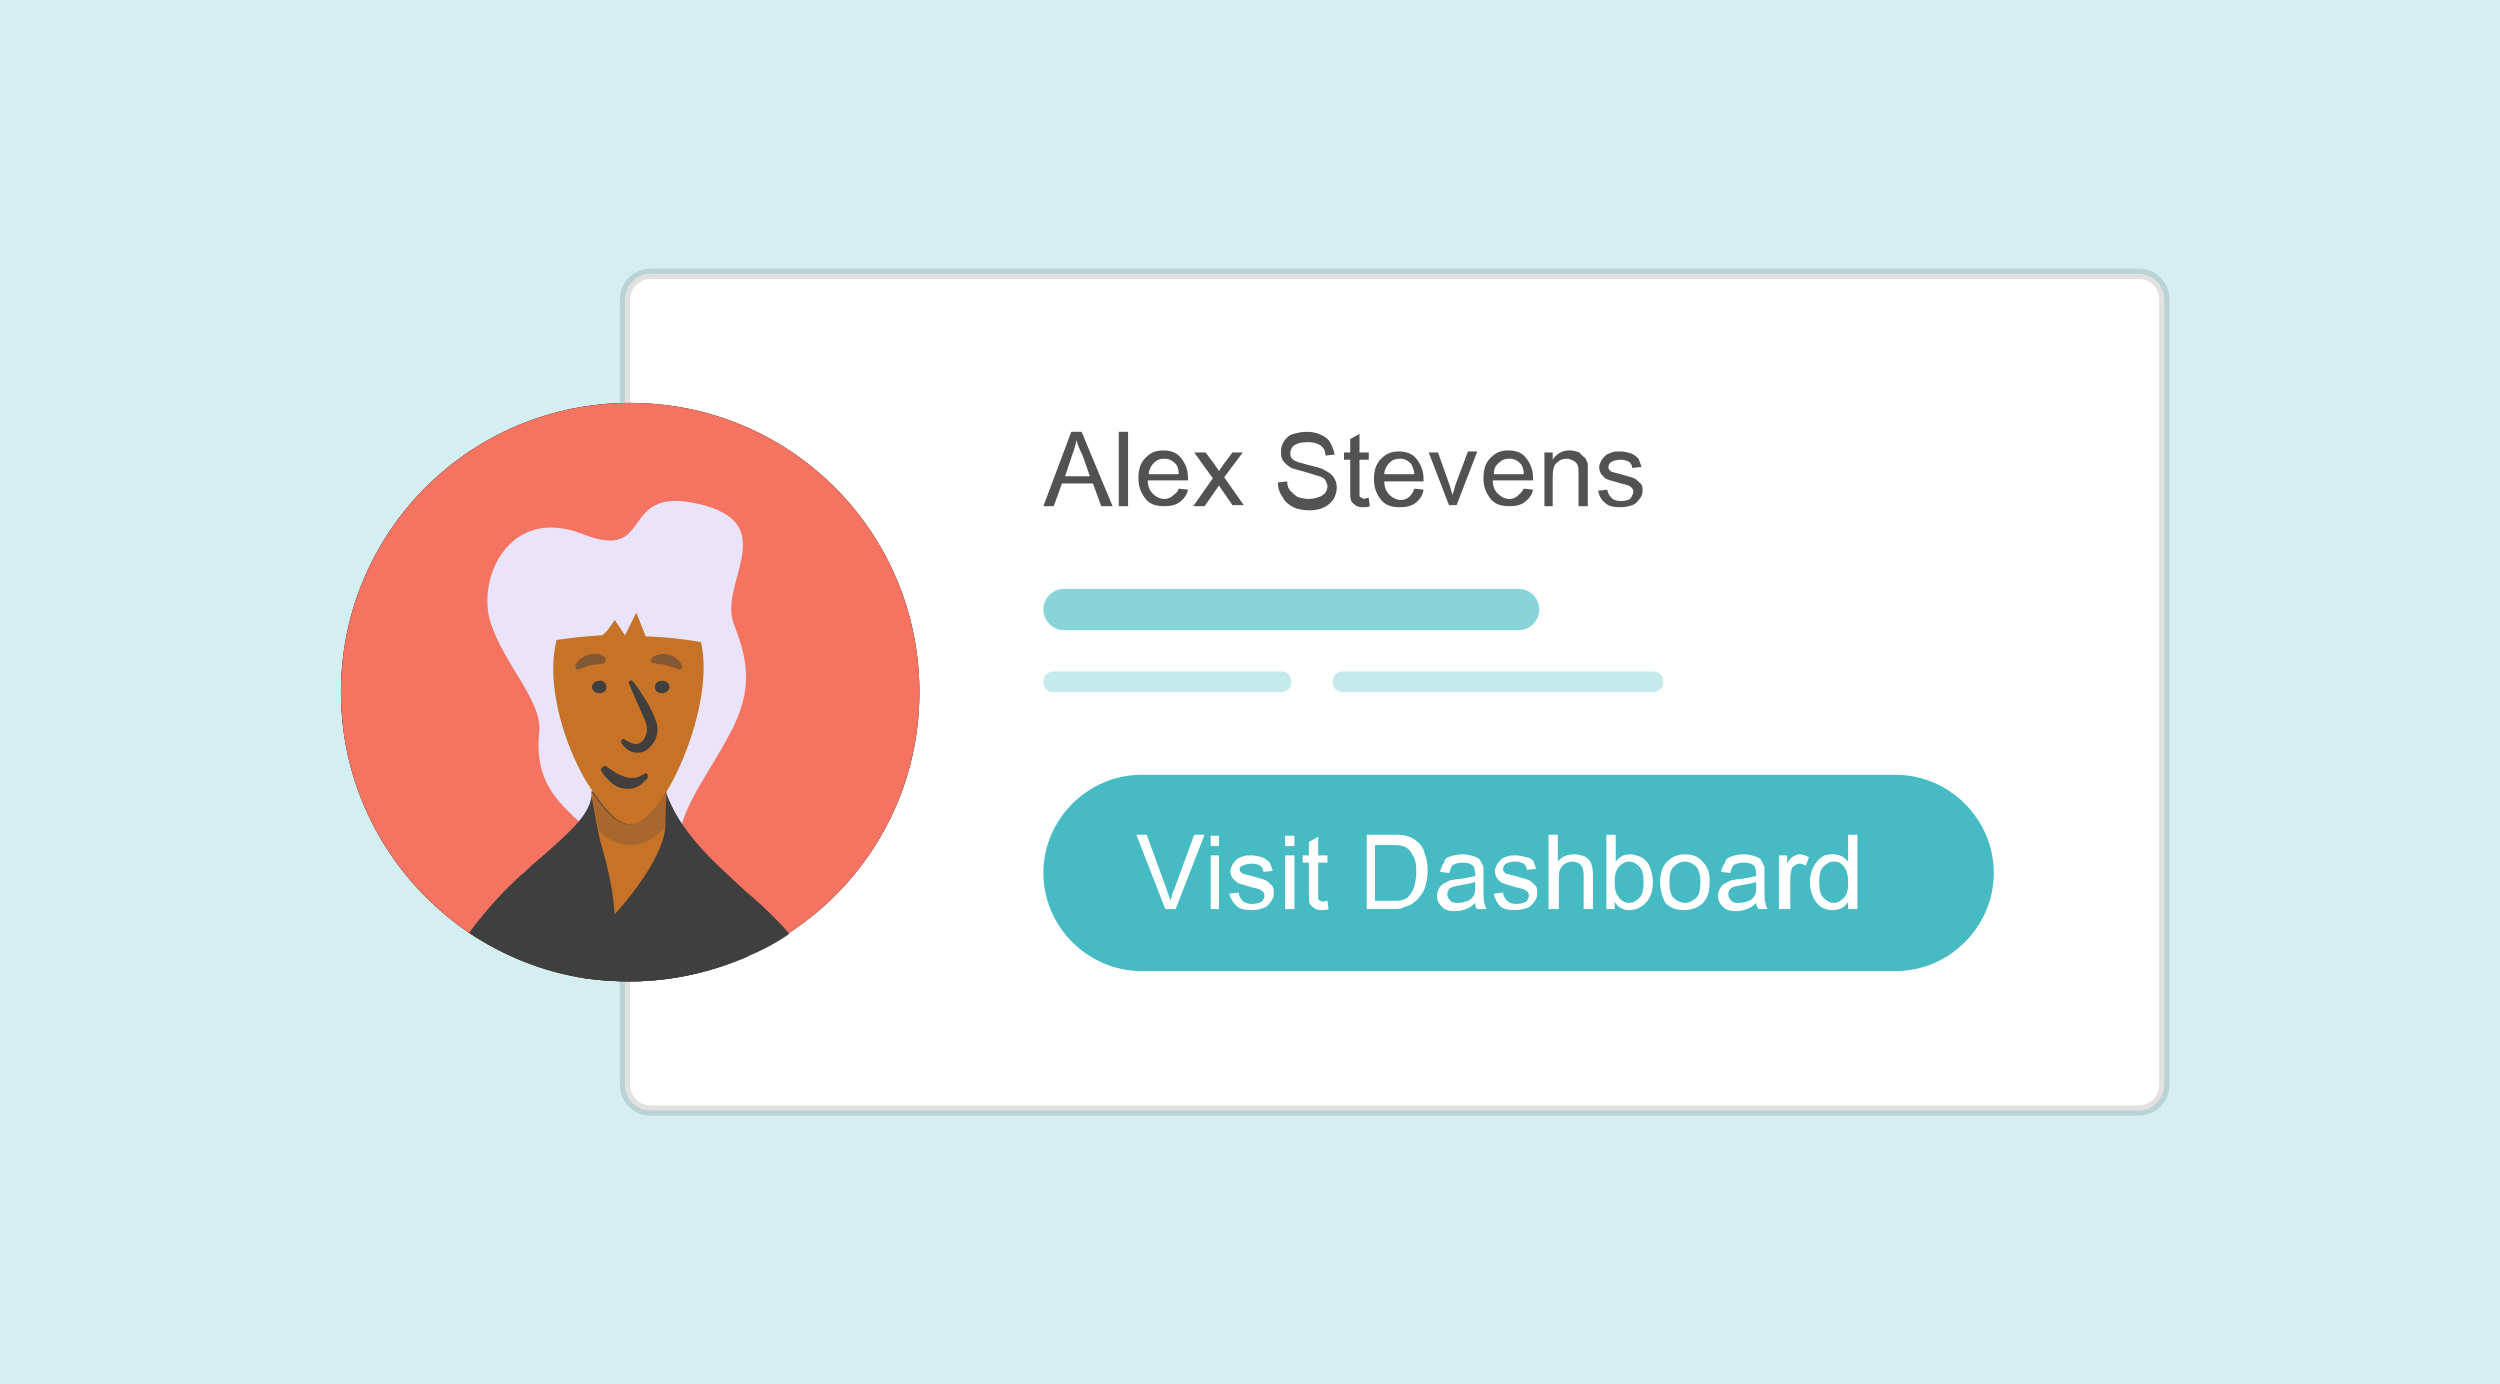 <?xml version="1.0" encoding="utf-8"?>
<!-- Generator: Adobe Illustrator 21.0.0, SVG Export Plug-In . SVG Version: 6.00 Build 0)  -->
<svg version="1.1" id="Слой_1" xmlns="http://www.w3.org/2000/svg" xmlns:xlink="http://www.w3.org/1999/xlink" x="0px" y="0px"
	 viewBox="0 0 242 134" style="enable-background:new 0 0 242 134;" xml:space="preserve">
<style type="text/css">
	.st0{fill:#FFFFFF;}
	.st1{fill:#D3EFF1;}
	.st2{fill:#FFFFFF;stroke:#000000;stroke-opacity:0.12;}
	.st3{fill:#F57361;}
	.st4{fill:#E9E4F9;}
	.st5{fill:#3F3F3F;}
	.st6{fill:#C67328;}
	.st7{fill:#403F3E;}
	.st8{opacity:0.5;fill:#403F3E;enable-background:new    ;}
	.st9{opacity:0.23;fill:#403F3E;enable-background:new    ;}
	.st10{enable-background:new    ;}
	.st11{fill:#525252;}
	.st12{opacity:0.64;fill:#46BBC4;enable-background:new    ;}
	.st13{opacity:0.32;fill:#46BBC4;enable-background:new    ;}
	.st14{fill:#46BBC4;}
</style>
<g>
	<rect id="path-1" class="st0" width="242" height="134"/>
</g>
<title>BA41B4D4-E436-4C7C-ADFB-23106B32BDC5</title>
<desc>Created with sketchtool.</desc>
<g id="Pricing">
	<g id="Pricing---Core-Features" transform="translate(-957, -1560)">
		<g id="section-3" transform="translate(81, 1194)">
			<g id="list" transform="translate(0, 109)">
				<g id="item" transform="translate(876, 257)">
					<g id="image">
						<g id="owner-portal">
							<g id="mask">
								<rect id="path-1_1_" class="st1" width="242" height="134"/>
							</g>
							<g id="design">
								<g transform="translate(33, 27)">
									<g id="box">
										<g>
											<path id="path-3_1_" d="M30,0h144c1.1,0,2,0.9,2,2v76c0,1.1-0.9,2-2,2H30c-1.1,0-2-0.9-2-2V2C28,0.9,28.9,0,30,0z"/>
										</g>
										<path class="st2" d="M30-0.5h144c1.4,0,2.5,1.1,2.5,2.5v76c0,1.4-1.1,2.5-2.5,2.5H30c-1.4,0-2.5-1.1-2.5-2.5V2
											C27.5,0.6,28.6-0.5,30-0.5z"/>
									</g>
									<g id="avatar" transform="translate(0, 12)">
										<g id="Fill-35">
											<g>
												<path id="path-5_2_" d="M43.4,51.3c-1.3,0.9-2.6,1.6-4.1,2.2C35.9,55.1,32,56,28,56c-1.5,0-3-0.1-4.4-0.3
													c-4.1-0.7-7.9-2.2-11.2-4.4C4.9,46.2,0,37.7,0,28C0,12.5,12.5,0,28,0s28,12.5,28,28C56,37.8,51,46.3,43.4,51.3z"/>
											</g>
											<g>
												<path id="path-5_1_" class="st3" d="M43.4,51.3c-1.3,0.9-2.6,1.6-4.1,2.2C35.9,55.1,32,56,28,56c-1.5,0-3-0.1-4.4-0.3
													c-4.1-0.7-7.9-2.2-11.2-4.4C4.9,46.2,0,37.7,0,28C0,12.5,12.5,0,28,0s28,12.5,28,28C56,37.8,51,46.3,43.4,51.3z"/>
											</g>
										</g>
										<path id="Fill-37" class="st4" d="M27.7,47.5c-1.6-7.5-9.4-7.2-8.5-15.7c0.3-2.9-3.4-6.5-4.7-10.5
											c-1.4-4.3,1.8-11.4,8.9-8.6s3.3-4.8,11.3-2.9s1.9,7.6,3.3,11.5c1.2,3.2,2.2,6.2-0.5,11c-2.3,4.3-5.4,7.9-4.7,11.5
											c0.7,3.5,0.3,3.4,0.3,3.4L27.7,47.5z"/>
										<path id="Fill-39" class="st5" d="M39.4,53.6C35.9,55.1,32,56,28,56c-1.5,0-3-0.1-4.4-0.3c-4.1-0.6-7.9-2.2-11.2-4.4
											c1.5-2,3-3.7,4.5-5.1c0.3-0.3,0.5-0.5,0.8-0.7c0.6-0.6,1.3-1.2,1.9-1.7c2.7-2.4,4.7-4.1,4.7-6.2l4.8,0.5l1,1.6l0.3,0.4
											l0.9,1.3l0.1,0.2l2.4,3.6l2.7,4l0.7,1.1L39.4,53.6z"/>
										<path id="Fill-42" class="st5" d="M43.4,51.4c-1.3,0.9-2.6,1.6-4.1,2.2C35.9,55.1,32,56,28,56c-1.5,0-3-0.1-4.4-0.3
											c1-1.6,2-3.7,2.9-6.1c0.2-0.6,0.4-1.2,0.6-1.9c0.2-0.8,0.5-1.6,0.6-2.5l1.2-2.5l1.3-2.7l1.2-2.5c0.7,2.1,1.9,3.8,3.2,5.3
											c1.4,1.6,3,3,4.6,4.5c0.5,0.4,1,0.9,1.5,1.3C41.7,49.6,42.6,50.4,43.4,51.4"/>
										<path id="Fill-45" class="st6" d="M27.9,18.1c11,0,7,13.9,3.7,19.4c-2.6,4.4-4.4,4.4-7.3,0C20.5,32,16.9,18.1,27.9,18.1"
											/>
										<path id="Fill-47" class="st7" d="M25.7,35.2c0.3,0.2,0.6,0.4,0.9,0.6c0.3,0.2,0.6,0.3,0.9,0.4c0.3,0.1,0.6,0.1,0.9,0.1
											s0.6-0.2,1-0.4l0,0c0.1-0.1,0.3,0,0.3,0.1s0,0.2,0,0.3c-0.3,0.3-0.6,0.7-1.1,0.9c-0.4,0.2-1,0.2-1.4,0.1
											c-0.5-0.1-0.9-0.4-1.2-0.7c-0.3-0.3-0.6-0.6-0.8-1c-0.1-0.1,0-0.3,0.1-0.3C25.5,35.1,25.6,35.1,25.7,35.2L25.7,35.2z"/>
										<path id="Fill-49" class="st7" d="M25.7,27.5c0,0.4-0.3,0.6-0.7,0.6c-0.4,0-0.7-0.3-0.7-0.6s0.3-0.6,0.7-0.6
											C25.3,26.8,25.7,27.1,25.7,27.5"/>
										<path id="Fill-51" class="st7" d="M30.4,27.5c0,0.4,0.3,0.6,0.7,0.6s0.7-0.3,0.7-0.6s-0.3-0.6-0.7-0.6
											S30.4,27.1,30.4,27.5"/>
										<path id="Fill-53" class="st8" d="M30.2,24.6c0.2-0.2,0.5-0.2,0.8-0.3c0.3,0,0.5,0,0.8,0.1c0.5,0.1,1,0.5,1.2,1
											c0.1,0.1,0,0.3-0.1,0.4c-0.1,0-0.1,0-0.2,0l0,0c-0.2-0.1-0.4-0.2-0.6-0.2c-0.2-0.1-0.4-0.1-0.6-0.2s-0.4-0.1-0.6-0.1
											s-0.4-0.1-0.6-0.1h-0.1c-0.1,0-0.2-0.2-0.2-0.3C30.1,24.7,30.1,24.7,30.2,24.6"/>
										<path id="Fill-55" class="st8" d="M25.4,25.2c-0.2,0.1-0.4,0.1-0.6,0.1s-0.4,0.1-0.6,0.1s-0.4,0.1-0.6,0.2
											s-0.4,0.1-0.6,0.2l0,0c-0.1,0-0.3,0-0.3-0.2c0-0.1,0-0.1,0-0.2c0.2-0.5,0.7-0.8,1.2-1c0.3-0.1,0.5-0.1,0.8-0.1
											s0.5,0.1,0.8,0.3c0.1,0.1,0.2,0.2,0.1,0.4C25.6,25.1,25.5,25.2,25.4,25.2L25.4,25.2z"/>
										<path id="Fill-57" class="st7" d="M28.3,27c0.5,0.6,0.9,1.3,1.3,1.9c0.4,0.7,0.7,1.3,1,2.2c0.2,1-0.2,1.9-1,2.5
											c-0.4,0.3-1,0.3-1.4,0.2c-0.5-0.2-0.8-0.5-1-0.8c-0.1-0.1-0.1-0.3,0-0.4c0.1-0.1,0.2-0.1,0.3,0l0,0
											c0.6,0.4,1.2,0.6,1.6,0.2c0.4-0.3,0.6-1,0.5-1.5c-0.1-0.6-0.5-1.3-0.8-2s-0.6-1.4-0.9-2.1c-0.1-0.1,0-0.3,0.1-0.3
											C28.1,26.8,28.2,26.9,28.3,27"/>
										<path id="Fill-59" class="st6" d="M31.5,37.5c0,1.2-0.1,2.4-0.1,3.6c-0.3,3.5-4.9,8.4-4.9,8.4c-0.3-4-1.2-6-1.6-8
											c-0.5-2.5-0.7-4-0.7-4C27.1,41.9,28.9,41.9,31.5,37.5"/>
										<path id="Fill-61" class="st9" d="M31.5,37.5c0,1.2-0.1,2.4-0.1,3.6c-0.9,1-2.1,1.7-3.4,1.7c-1.1,0-2.1-0.5-3-1.3
											c-0.6-2.4-0.7-4-0.7-4C27.1,41.9,28.9,41.9,31.5,37.5"/>
										<path id="Fill-63" class="st4" d="M25.2,22.5c0.2,0,0.7-0.5,1.3-1.5l1,1.5l1.1-2.2l0.9,2.3c0,0,4.7,0.1,7.9,1.2
											c0,0-0.5-7.3-9.3-7.3s-9.3,6.8-9.3,6.8S21.7,22.7,25.2,22.5z"/>
									</g>
									<g id="text" transform="translate(68, 12)">
										<g class="st10">
											<g class="st10">
												<path class="st11" d="M0,10l2.7-7.2h1L6.7,10H5.6L4.8,7.8h-3L1,10H0z M2.1,7.1h2.4l-0.7-2C3.5,4.5,3.3,4,3.2,3.6
													C3.1,4.1,3,4.5,2.8,5L2.1,7.1z"/>
												<path class="st11" d="M7.3,10V2.8h0.9V10H7.3z"/>
												<path class="st11" d="M13.1,8.3L14,8.4c-0.1,0.5-0.4,0.9-0.8,1.2s-0.9,0.4-1.5,0.4c-0.8,0-1.4-0.2-1.8-0.7
													c-0.4-0.5-0.7-1.1-0.7-2c0-0.9,0.2-1.5,0.7-2s1-0.7,1.7-0.7c0.7,0,1.3,0.2,1.7,0.7s0.7,1.1,0.7,2c0,0.1,0,0.1,0,0.2
													h-3.9c0,0.6,0.2,1,0.5,1.3s0.7,0.5,1.1,0.5c0.3,0,0.6-0.1,0.8-0.3S13,8.7,13.1,8.3z M10.2,6.9h2.9c0-0.4-0.1-0.8-0.3-1
													c-0.3-0.3-0.6-0.5-1.1-0.5c-0.4,0-0.7,0.1-1,0.4S10.2,6.5,10.2,6.9z"/>
												<path class="st11" d="M14.5,10l1.9-2.7l-1.8-2.5h1.1L16.6,6c0.1,0.2,0.3,0.4,0.4,0.6c0.1-0.2,0.3-0.4,0.4-0.6l0.9-1.2h1
													l-1.8,2.4l1.9,2.7h-1.1l-1.1-1.6L17,8l-1.4,2H14.5z"/>
												<path class="st11" d="M22.7,7.7l0.9-0.1c0,0.4,0.1,0.7,0.3,0.9c0.2,0.2,0.4,0.4,0.7,0.6c0.3,0.1,0.7,0.2,1.1,0.2
													c0.4,0,0.7-0.1,1-0.2s0.5-0.3,0.6-0.4c0.1-0.2,0.2-0.4,0.2-0.6c0-0.2-0.1-0.4-0.2-0.6c-0.1-0.2-0.3-0.3-0.6-0.4
													C26.4,7,26,6.9,25.4,6.7c-0.7-0.2-1.1-0.3-1.4-0.4c-0.3-0.2-0.6-0.4-0.8-0.7C23,5.3,23,5,23,4.7c0-0.4,0.1-0.7,0.3-1
													c0.2-0.3,0.5-0.6,0.9-0.7s0.8-0.2,1.3-0.2c0.5,0,1,0.1,1.4,0.3c0.4,0.2,0.7,0.4,0.9,0.8s0.3,0.7,0.4,1.1l-0.9,0.1
													c0-0.5-0.2-0.8-0.5-1c-0.3-0.2-0.7-0.3-1.2-0.3c-0.6,0-1,0.1-1.3,0.3c-0.3,0.2-0.4,0.5-0.4,0.8c0,0.3,0.1,0.5,0.3,0.6
													c0.2,0.2,0.7,0.3,1.4,0.5c0.8,0.2,1.3,0.3,1.6,0.5c0.4,0.2,0.7,0.4,0.9,0.7c0.2,0.3,0.3,0.6,0.3,1
													c0,0.4-0.1,0.7-0.3,1.1c-0.2,0.3-0.5,0.6-0.9,0.8c-0.4,0.2-0.9,0.3-1.4,0.3c-0.6,0-1.2-0.1-1.6-0.3
													c-0.4-0.2-0.8-0.5-1-0.9C22.8,8.6,22.7,8.2,22.7,7.7z"/>
												<path class="st11" d="M31.5,9.2l0.1,0.8c-0.2,0.1-0.5,0.1-0.7,0.1c-0.3,0-0.6-0.1-0.7-0.2s-0.3-0.2-0.4-0.4
													c-0.1-0.2-0.1-0.5-0.1-1v-3h-0.6V4.8h0.6V3.5L30.6,3v1.8h0.9v0.7h-0.9v3c0,0.3,0,0.4,0,0.5c0,0.1,0.1,0.1,0.2,0.2
													c0.1,0,0.2,0.1,0.3,0.1C31.2,9.2,31.3,9.2,31.5,9.2z"/>
												<path class="st11" d="M35.9,8.3l0.9,0.1C36.7,9,36.4,9.4,36,9.7s-0.9,0.4-1.5,0.4c-0.8,0-1.4-0.2-1.8-0.7
													c-0.4-0.5-0.7-1.1-0.7-2c0-0.9,0.2-1.5,0.7-2s1-0.7,1.7-0.7c0.7,0,1.3,0.2,1.7,0.7s0.7,1.1,0.7,2c0,0.1,0,0.1,0,0.2H33
													c0,0.6,0.2,1,0.5,1.3s0.7,0.5,1.1,0.5c0.3,0,0.6-0.1,0.8-0.3S35.8,8.7,35.9,8.3z M33,6.9h2.9c0-0.4-0.2-0.8-0.3-1
													c-0.3-0.3-0.6-0.5-1.1-0.5c-0.4,0-0.7,0.1-1,0.4C33.2,6.1,33,6.5,33,6.9z"/>
												<path class="st11" d="M39.3,10l-2-5.2h0.9l1.1,3.1c0.1,0.3,0.2,0.7,0.3,1c0.1-0.3,0.2-0.6,0.3-1l1.2-3.2h0.9l-2,5.2
													H39.3z"/>
												<path class="st11" d="M46.5,8.3l0.9,0.1c-0.1,0.5-0.4,0.9-0.8,1.2s-0.9,0.4-1.5,0.4c-0.8,0-1.4-0.2-1.8-0.7
													c-0.4-0.5-0.7-1.1-0.7-2c0-0.9,0.2-1.5,0.7-2s1-0.7,1.7-0.7c0.7,0,1.3,0.2,1.7,0.7s0.7,1.1,0.7,2c0,0.1,0,0.1,0,0.2
													h-3.9c0,0.6,0.2,1,0.5,1.3s0.7,0.5,1.1,0.5c0.3,0,0.6-0.1,0.8-0.3S46.3,8.7,46.5,8.3z M43.6,6.9h2.9
													c0-0.4-0.1-0.8-0.3-1c-0.3-0.3-0.6-0.5-1.1-0.5c-0.4,0-0.7,0.1-1,0.4C43.7,6.1,43.6,6.5,43.6,6.9z"/>
												<path class="st11" d="M48.5,10V4.8h0.8v0.7c0.4-0.6,0.9-0.9,1.7-0.9c0.3,0,0.6,0.1,0.9,0.2C52,5,52.2,5.1,52.4,5.3
													s0.2,0.4,0.3,0.6c0,0.2,0,0.4,0,0.9V10h-0.9V6.8c0-0.4,0-0.6-0.1-0.8c-0.1-0.2-0.2-0.3-0.4-0.4
													c-0.2-0.1-0.4-0.2-0.6-0.2c-0.4,0-0.7,0.1-1,0.4c-0.3,0.2-0.4,0.7-0.4,1.4V10H48.5z"/>
												<path class="st11" d="M53.7,8.5l0.9-0.1c0,0.3,0.2,0.6,0.4,0.8c0.2,0.2,0.5,0.3,0.9,0.3c0.4,0,0.7-0.1,0.9-0.2
													C57,9,57.1,8.8,57.1,8.6c0-0.2-0.1-0.4-0.3-0.5c-0.1-0.1-0.4-0.2-0.9-0.3c-0.6-0.2-1.1-0.3-1.3-0.4
													c-0.3-0.1-0.4-0.3-0.6-0.5c-0.1-0.2-0.2-0.4-0.2-0.7c0-0.2,0.1-0.4,0.2-0.6c0.1-0.2,0.3-0.4,0.4-0.5
													C54.5,5,54.7,4.9,55,4.8c0.2-0.1,0.5-0.1,0.8-0.1c0.4,0,0.8,0.1,1.1,0.2c0.3,0.1,0.5,0.3,0.7,0.5
													c0.1,0.2,0.2,0.5,0.3,0.8l-0.9,0.1c0-0.3-0.2-0.5-0.3-0.6c-0.2-0.1-0.5-0.2-0.8-0.2c-0.4,0-0.7,0.1-0.9,0.2
													s-0.3,0.3-0.3,0.5c0,0.1,0,0.2,0.1,0.3c0.1,0.1,0.2,0.2,0.3,0.2c0.1,0,0.3,0.1,0.8,0.2c0.6,0.2,1.1,0.3,1.3,0.4
													c0.2,0.1,0.4,0.3,0.6,0.5S58,8.2,58,8.5c0,0.3-0.1,0.6-0.3,0.8c-0.2,0.3-0.4,0.5-0.7,0.6c-0.3,0.1-0.7,0.2-1.1,0.2
													c-0.7,0-1.2-0.1-1.5-0.4C54,9.4,53.8,9,53.7,8.5z"/>
											</g>
										</g>
										<path id="Rectangle" class="st12" d="M2,18h44c1.1,0,2,0.9,2,2s-0.9,2-2,2H2c-1.1,0-2-0.9-2-2S0.9,18,2,18z"/>
										<path id="Rectangle_1_" class="st13" d="M1,26h22c0.6,0,1,0.4,1,1s-0.4,1-1,1H1c-0.6,0-1-0.4-1-1S0.4,26,1,26z"/>
										<path id="Rectangle_2_" class="st13" d="M29,26h30c0.6,0,1,0.4,1,1s-0.4,1-1,1H29c-0.6,0-1-0.4-1-1S28.4,26,29,26z"/>
									</g>
									<g id="button" transform="translate(68, 48)">
										<path id="Rectangle_3_" class="st14" d="M9.5,0h73C87.7,0,92,4.3,92,9.5S87.7,19,82.5,19h-73C4.3,19,0,14.7,0,9.5
											S4.3,0,9.5,0z"/>
										<g class="st10">
											<g class="st10">
												<path class="st0" d="M11.8,13L9,5.8h1l1.9,5.2c0.1,0.4,0.3,0.8,0.4,1.2c0.1-0.4,0.2-0.8,0.4-1.2l1.9-5.2h1L12.8,13H11.8
													z"/>
												<path class="st0" d="M16.2,6.9v-1H17v1H16.2z M16.2,13V7.8H17V13H16.2z"/>
												<path class="st0" d="M18,11.5l0.9-0.1c0,0.3,0.2,0.6,0.4,0.8s0.5,0.3,0.9,0.3c0.4,0,0.7-0.1,0.9-0.2
													c0.2-0.2,0.3-0.4,0.3-0.6c0-0.2-0.1-0.4-0.3-0.5c-0.1-0.1-0.4-0.2-0.9-0.3c-0.6-0.2-1.1-0.3-1.3-0.4
													c-0.2-0.1-0.4-0.3-0.6-0.5c-0.1-0.2-0.2-0.4-0.2-0.7c0-0.2,0.1-0.4,0.2-0.6c0.1-0.2,0.3-0.4,0.4-0.5
													c0.1-0.1,0.3-0.2,0.6-0.3c0.2-0.1,0.5-0.1,0.8-0.1c0.4,0,0.8,0.1,1.1,0.2c0.3,0.1,0.5,0.3,0.7,0.5
													c0.1,0.2,0.2,0.5,0.3,0.8l-0.9,0.1c0-0.3-0.2-0.5-0.3-0.6s-0.5-0.2-0.8-0.2c-0.4,0-0.7,0.1-0.9,0.2S19,8.9,19,9.1
													c0,0.1,0,0.2,0.1,0.3c0.1,0.1,0.2,0.2,0.3,0.2c0.1,0,0.3,0.1,0.8,0.2c0.6,0.2,1.1,0.3,1.3,0.4c0.2,0.1,0.4,0.3,0.6,0.5
													s0.2,0.5,0.2,0.8c0,0.3-0.1,0.6-0.3,0.8c-0.2,0.3-0.4,0.5-0.7,0.6c-0.3,0.1-0.7,0.2-1.1,0.2c-0.7,0-1.2-0.1-1.5-0.4
													S18.1,12,18,11.5z"/>
												<path class="st0" d="M23.4,6.9v-1h0.9v1H23.4z M23.4,13V7.8h0.9V13H23.4z"/>
												<path class="st0" d="M27.5,12.2l0.1,0.8c-0.2,0.1-0.5,0.1-0.7,0.1c-0.3,0-0.6-0.1-0.7-0.2s-0.3-0.2-0.4-0.4
													c-0.1-0.2-0.1-0.5-0.1-1v-3h-0.6V7.8h0.6V6.5L26.6,6v1.8h0.9v0.7h-0.9v3c0,0.3,0,0.4,0,0.5c0,0.1,0.1,0.1,0.2,0.2
													c0.1,0,0.2,0.1,0.3,0.1C27.2,12.2,27.4,12.2,27.5,12.2z"/>
												<path class="st0" d="M31.3,13V5.8h2.5c0.6,0,1,0,1.3,0.1c0.4,0.1,0.8,0.3,1,0.5c0.4,0.3,0.7,0.7,0.8,1.2
													c0.2,0.5,0.3,1.1,0.3,1.7c0,0.5-0.1,1-0.2,1.4s-0.3,0.8-0.5,1c-0.2,0.3-0.4,0.5-0.7,0.7c-0.2,0.2-0.5,0.3-0.9,0.4
													C34.7,13,34.3,13,33.8,13H31.3z M32.2,12.2h1.5c0.5,0,0.8,0,1.1-0.1c0.3-0.1,0.5-0.2,0.6-0.4c0.2-0.2,0.4-0.5,0.5-0.9
													c0.1-0.4,0.2-0.8,0.2-1.4c0-0.7-0.1-1.3-0.4-1.7c-0.2-0.4-0.5-0.7-0.9-0.8c-0.3-0.1-0.7-0.1-1.2-0.1h-1.5V12.2z"/>
												<path class="st0" d="M41.8,12.4c-0.3,0.3-0.6,0.5-0.9,0.6c-0.3,0.1-0.6,0.2-1,0.2c-0.6,0-1-0.1-1.3-0.4
													c-0.3-0.3-0.5-0.6-0.5-1.1c0-0.3,0.1-0.5,0.2-0.7c0.1-0.2,0.3-0.4,0.5-0.5c0.2-0.1,0.4-0.2,0.6-0.3
													c0.2,0,0.4-0.1,0.8-0.1c0.7-0.1,1.2-0.2,1.6-0.3c0-0.1,0-0.2,0-0.2c0-0.4-0.1-0.6-0.2-0.8c-0.2-0.2-0.6-0.3-1-0.3
													c-0.4,0-0.7,0.1-0.9,0.2c-0.2,0.1-0.3,0.4-0.4,0.8l-0.9-0.1c0.1-0.4,0.2-0.7,0.4-0.9C38.8,8.2,39,8,39.4,7.9
													c0.3-0.1,0.7-0.2,1.2-0.2c0.4,0,0.8,0.1,1.1,0.2s0.5,0.2,0.6,0.4c0.1,0.2,0.2,0.4,0.3,0.6c0,0.1,0,0.4,0,0.8v1.2
													c0,0.8,0,1.3,0.1,1.5c0,0.2,0.1,0.4,0.2,0.6h-0.9C41.8,12.8,41.8,12.6,41.8,12.4z M41.7,10.4c-0.3,0.1-0.8,0.2-1.4,0.3
													c-0.4,0.1-0.6,0.1-0.8,0.2s-0.3,0.2-0.3,0.3c-0.1,0.1-0.1,0.3-0.1,0.4c0,0.2,0.1,0.4,0.3,0.6c0.2,0.2,0.4,0.2,0.8,0.2
													c0.3,0,0.6-0.1,0.9-0.2c0.3-0.1,0.5-0.4,0.6-0.6c0.1-0.2,0.1-0.5,0.1-0.9V10.4z"/>
												<path class="st0" d="M43.6,11.5l0.9-0.1c0,0.3,0.2,0.6,0.4,0.8c0.2,0.2,0.5,0.3,0.9,0.3c0.4,0,0.7-0.1,0.9-0.2
													c0.2-0.2,0.3-0.4,0.3-0.6c0-0.2-0.1-0.4-0.3-0.5c-0.1-0.1-0.4-0.2-0.9-0.3c-0.6-0.2-1.1-0.3-1.3-0.4
													c-0.3-0.1-0.4-0.3-0.6-0.5c-0.1-0.2-0.2-0.4-0.2-0.7c0-0.2,0.1-0.4,0.2-0.6c0.1-0.2,0.3-0.4,0.4-0.5
													c0.1-0.1,0.3-0.2,0.6-0.3c0.2-0.1,0.5-0.1,0.8-0.1c0.4,0,0.8,0.1,1.1,0.2C47,8,47.2,8.1,47.4,8.3
													c0.1,0.2,0.2,0.5,0.3,0.8l-0.9,0.1c0-0.3-0.2-0.5-0.3-0.6c-0.2-0.1-0.5-0.2-0.8-0.2c-0.4,0-0.7,0.1-0.9,0.2
													s-0.3,0.3-0.3,0.5c0,0.1,0,0.2,0.1,0.3c0.1,0.1,0.2,0.2,0.3,0.2c0.1,0,0.3,0.1,0.8,0.2c0.6,0.2,1.1,0.3,1.3,0.4
													c0.2,0.1,0.4,0.3,0.6,0.5s0.2,0.5,0.2,0.8c0,0.3-0.1,0.6-0.3,0.8c-0.2,0.3-0.4,0.5-0.7,0.6c-0.3,0.1-0.7,0.2-1.1,0.2
													c-0.7,0-1.2-0.1-1.5-0.4C43.9,12.4,43.7,12,43.6,11.5z"/>
												<path class="st0" d="M48.9,13V5.8h0.9v2.6c0.4-0.5,0.9-0.7,1.6-0.7c0.4,0,0.7,0.1,1,0.2c0.3,0.2,0.5,0.4,0.6,0.6
													c0.1,0.3,0.2,0.7,0.2,1.2V13h-0.9V9.7c0-0.4-0.1-0.8-0.3-1c-0.2-0.2-0.5-0.3-0.8-0.3c-0.3,0-0.5,0.1-0.7,0.2
													C50.2,8.8,50.1,9,50,9.2s-0.1,0.5-0.1,1V13H48.9z"/>
												<path class="st0" d="M55.3,13h-0.8V5.8h0.9v2.6c0.4-0.5,0.8-0.7,1.4-0.7c0.3,0,0.6,0.1,0.9,0.2C58,8,58.2,8.2,58.4,8.4
													c0.2,0.2,0.3,0.5,0.4,0.8S59,10,59,10.3c0,0.9-0.2,1.6-0.7,2.1s-1,0.7-1.6,0.7c-0.6,0-1.1-0.3-1.4-0.8V13z M55.3,10.4
													c0,0.6,0.1,1.1,0.3,1.3c0.3,0.5,0.7,0.7,1.1,0.7c0.4,0,0.7-0.2,1-0.5c0.3-0.3,0.4-0.8,0.4-1.5c0-0.7-0.1-1.2-0.4-1.5
													c-0.3-0.3-0.6-0.5-1-0.5c-0.4,0-0.7,0.2-1,0.5C55.4,9.3,55.3,9.7,55.3,10.4z"/>
												<path class="st0" d="M59.7,10.4c0-1,0.3-1.7,0.8-2.1c0.4-0.4,1-0.6,1.6-0.6c0.7,0,1.3,0.2,1.7,0.7
													c0.5,0.5,0.7,1.1,0.7,1.9c0,0.7-0.1,1.2-0.3,1.6c-0.2,0.4-0.5,0.7-0.9,0.9c-0.4,0.2-0.8,0.3-1.3,0.3
													c-0.7,0-1.3-0.2-1.8-0.7C60,12,59.7,11.3,59.7,10.4z M60.6,10.4c0,0.7,0.1,1.2,0.4,1.5c0.3,0.3,0.7,0.5,1.1,0.5
													c0.4,0,0.8-0.2,1.1-0.5s0.4-0.8,0.4-1.5c0-0.6-0.1-1.1-0.4-1.5c-0.3-0.3-0.7-0.5-1.1-0.5c-0.4,0-0.8,0.2-1.1,0.5
													S60.6,9.7,60.6,10.4z"/>
												<path class="st0" d="M69,12.4c-0.3,0.3-0.6,0.5-0.9,0.6c-0.3,0.1-0.6,0.2-1,0.2c-0.6,0-1-0.1-1.3-0.4
													c-0.3-0.3-0.5-0.6-0.5-1.1c0-0.3,0.1-0.5,0.2-0.7c0.1-0.2,0.3-0.4,0.5-0.5c0.2-0.1,0.4-0.2,0.6-0.3
													c0.2,0,0.4-0.1,0.8-0.1c0.7-0.1,1.2-0.2,1.6-0.3c0-0.1,0-0.2,0-0.2c0-0.4-0.1-0.6-0.2-0.8c-0.2-0.2-0.6-0.3-1-0.3
													c-0.4,0-0.7,0.1-0.9,0.2c-0.2,0.1-0.3,0.4-0.4,0.8l-0.9-0.1c0.1-0.4,0.2-0.7,0.4-0.9C66,8.2,66.3,8,66.6,7.9
													c0.3-0.1,0.7-0.2,1.2-0.2c0.4,0,0.8,0.1,1.1,0.2s0.5,0.2,0.6,0.4c0.1,0.2,0.2,0.4,0.3,0.6c0,0.1,0,0.4,0,0.8v1.2
													c0,0.8,0,1.3,0.1,1.5c0,0.2,0.1,0.4,0.2,0.6h-0.9C69.1,12.8,69,12.6,69,12.4z M68.9,10.4c-0.3,0.1-0.8,0.2-1.4,0.3
													c-0.4,0.1-0.6,0.1-0.8,0.2s-0.3,0.2-0.3,0.3c-0.1,0.1-0.1,0.3-0.1,0.4c0,0.2,0.1,0.4,0.3,0.6c0.2,0.2,0.4,0.2,0.8,0.2
													c0.3,0,0.6-0.1,0.9-0.2c0.3-0.1,0.5-0.4,0.6-0.6c0.1-0.2,0.1-0.5,0.1-0.9V10.4z"/>
												<path class="st0" d="M71.2,13V7.8H72v0.8c0.2-0.4,0.4-0.6,0.6-0.7c0.2-0.1,0.4-0.2,0.6-0.2c0.3,0,0.6,0.1,0.9,0.3
													l-0.3,0.8c-0.2-0.1-0.4-0.2-0.6-0.2c-0.2,0-0.4,0.1-0.5,0.2c-0.2,0.1-0.3,0.3-0.3,0.5c-0.1,0.3-0.1,0.7-0.1,1V13H71.2z"
													/>
												<path class="st0" d="M77.9,13v-0.7c-0.3,0.5-0.8,0.8-1.5,0.8c-0.4,0-0.8-0.1-1.1-0.3c-0.3-0.2-0.6-0.5-0.8-1
													c-0.2-0.4-0.3-0.9-0.3-1.4c0-0.5,0.1-1,0.3-1.4c0.2-0.4,0.4-0.7,0.8-1s0.7-0.3,1.2-0.3c0.3,0,0.6,0.1,0.8,0.2
													c0.2,0.1,0.4,0.3,0.6,0.5V5.8h0.9V13H77.9z M75.1,10.4c0,0.7,0.1,1.2,0.4,1.5s0.6,0.5,1,0.5c0.4,0,0.7-0.2,1-0.5
													c0.3-0.3,0.4-0.8,0.4-1.4c0-0.7-0.1-1.2-0.4-1.6s-0.6-0.5-1-0.5c-0.4,0-0.7,0.2-1,0.5C75.2,9.2,75.1,9.7,75.1,10.4z"/>
											</g>
										</g>
									</g>
								</g>
							</g>
						</g>
					</g>
				</g>
			</g>
		</g>
	</g>
</g>
</svg>
